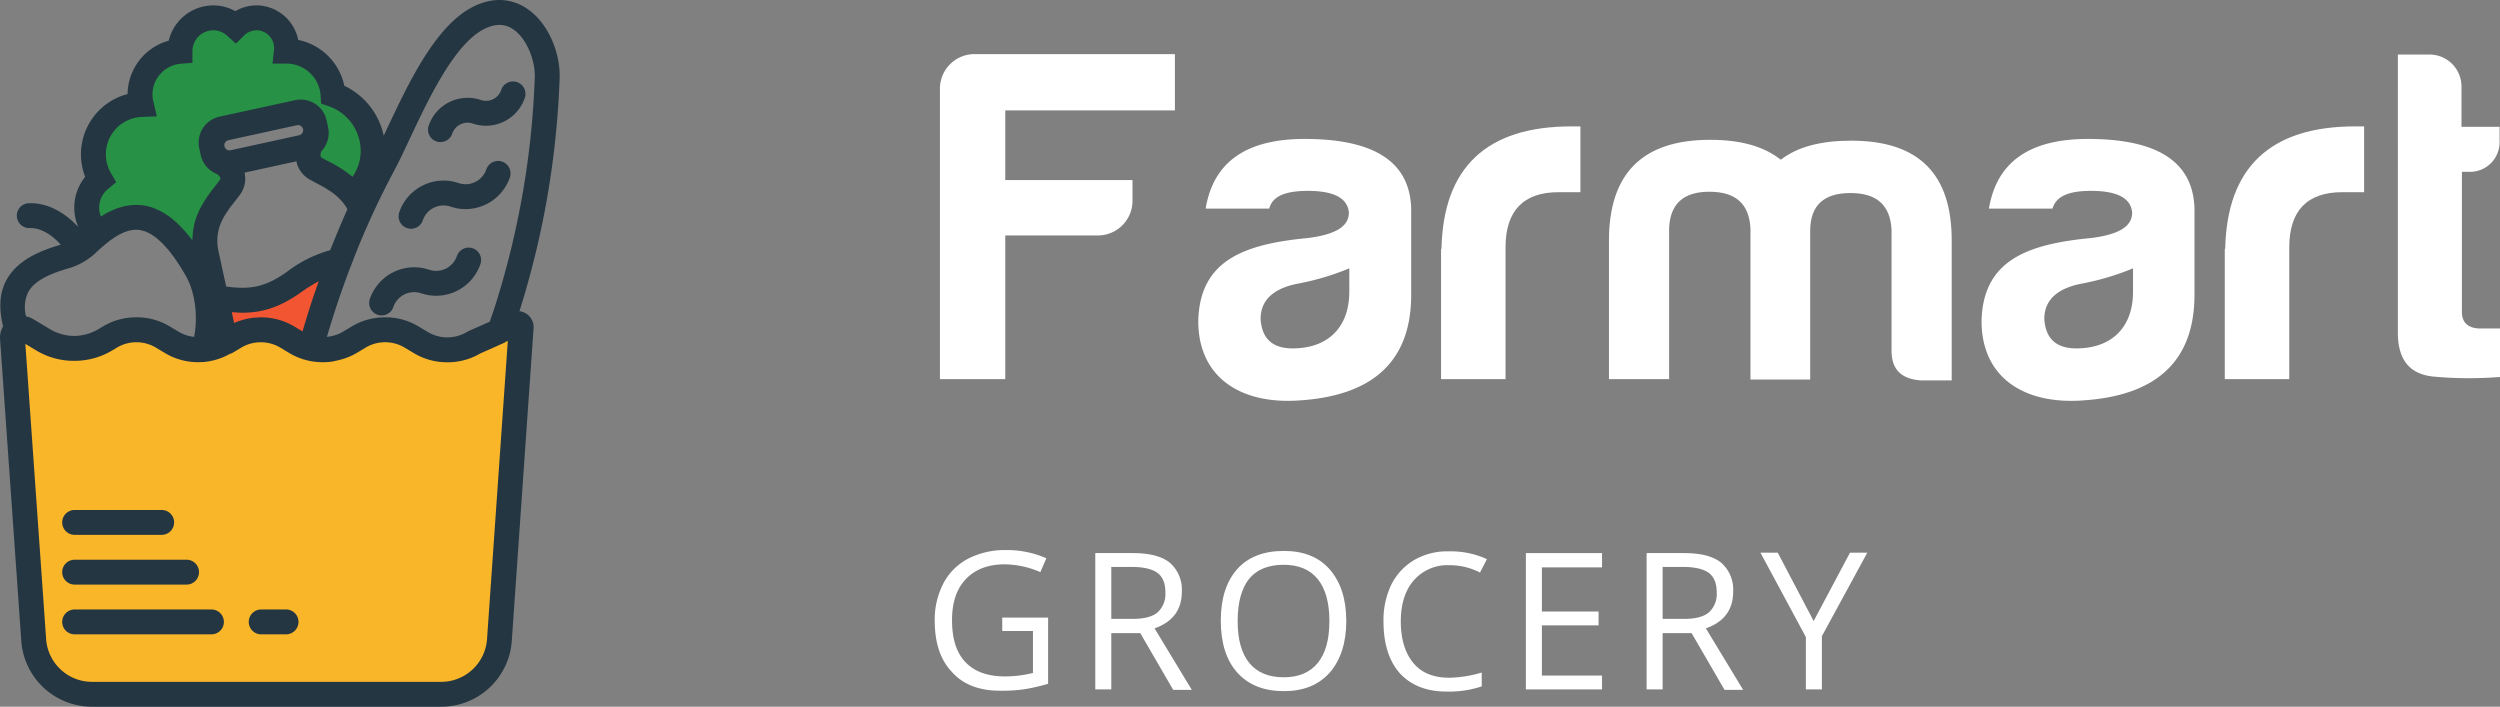 <svg id="Layer_1" data-name="Layer 1" xmlns="http://www.w3.org/2000/svg" xmlns:xlink="http://www.w3.org/1999/xlink" viewBox="0 0 577.695 163.308"><rect x="0" y="0" width="577.695" height="163.308" fill="#808080" stroke="none"/><defs><style>.cls-1{fill:none;}.cls-2{fill:#279145;}.cls-3{fill:#f15531;}.cls-4{fill:#fab629;}.cls-5{fill:#fff;}.cls-6{fill:#243642;}.cls-7{clip-path:url(#clip-path);}</style><clipPath id="clip-path" transform="translate(-0.105 -0.693)"><rect class="cls-1" x="0.105" y="0.693" width="129.331" height="163.307"/></clipPath></defs><title>fmlogo_svg_white</title><path class="cls-2" d="M21.333,52.667s-1-5.833,0-7.833A11.234,11.234,0,0,1,23,42.167s-2.833-8.833,0-12.333,9-5,9-5S32.333,18.5,34.667,16a19.385,19.385,0,0,1,6.5-4S43.333,5.667,46.5,5.167,54.333,6.5,54.333,6.5s4.333-3.006,7-1.42,5,6.92,5,6.92,5,.833,7.333,3.333a20.792,20.792,0,0,1,3.667,6.833s5.5,2,7.167,5.167S86.5,39.5,86.5,39.5L83.083,47s-5.333-5.167-8-6.25-4.25-2.75-3.75-5.25,3.5-6,1.25-7.5a7.513,7.513,0,0,0-5.25-1.083C66.667,27,51,30.833,51,30.833S47.583,32.083,48.667,35s4.639,3.667,5.028,4.75,1.028,3.167,0,4.583S48.25,49.775,47.75,53.554a51.905,51.905,0,0,0,.167,9.779h-2s-7.75-12.833-12-12.667-11.833,4.75-11.833,4.75Z" transform="translate(-0.105 -0.693)"/><path class="cls-3" d="M78.75,60.667,71.833,81s-6.5-4.583-10.667-4.25-9.833,3.75-9.833,3.75a11.439,11.439,0,0,0,0-6.5c-1.083-3.25-.75-4.5-.75-4.5s6.833,1.667,9.917.167S70.917,63.833,72.917,63,78.75,60.667,78.75,60.667Z" transform="translate(-0.105 -0.693)"/><path class="cls-4" d="M3.333,76.5S12.667,83.333,17.75,82s9.833-6,14-5.5,8.833,6.943,13.917,5.846,10.167-6.088,14.667-5.884S69.5,83.193,74.25,82.347,83.333,76.75,89.167,77s8.5,5.25,14.083,4.583,15.083-5.833,16-5.75,1.333,1.5,1.333,1.5l-1.75,25.75-2.917,41.319s.25,9.348-3.333,12.514-7.583,4.5-9.667,4.583-83.25,0-83.25,0S13.5,160,11,156.417s-3.417-6-3.667-8.417-2.917-46.75-2.917-46.75L2.833,79.083Z" transform="translate(-0.105 -0.693)"/><g id="grocery"><path class="cls-5" d="M231.6,143.4h10.7v15.3a47.034,47.034,0,0,1-5.1,1.2,35.409,35.409,0,0,1-6,.4c-4.8,0-8.5-1.4-11.1-4.3-2.7-2.8-4-6.8-4-11.9a18.196,18.196,0,0,1,2-8.6,13.623,13.623,0,0,1,5.7-5.7,18.609,18.609,0,0,1,8.7-2,22.574,22.574,0,0,1,9.4,1.9l-1.4,3.2a20.983,20.983,0,0,0-8.2-1.8c-3.8,0-6.8,1.1-9,3.4s-3.2,5.5-3.2,9.5c0,4.3,1,7.5,3.1,9.7s5.1,3.3,9.2,3.3a27.362,27.362,0,0,0,6.4-.8v-9.7h-7.1v-3.1Z" transform="translate(-0.105 -0.693)"/><path class="cls-5" d="M256.9,146.9V160h-3.7V128.5h8.6c3.9,0,6.7.7,8.6,2.2a8.234,8.234,0,0,1,2.8,6.7c0,4.2-2.1,7-6.3,8.5l8.6,14.2h-4.3L263.6,147h-6.7Zm0-3.2h5q3.9,0,5.7-1.5a5.739,5.739,0,0,0,1.8-4.6q0-3.15-1.8-4.5c-1.2-.9-3.2-1.4-5.9-1.4h-4.8v12Z" transform="translate(-0.105 -0.693)"/><path class="cls-5" d="M311.2,144.2c0,5-1.3,9-3.8,11.9-2.6,2.9-6.1,4.3-10.6,4.3-4.6,0-8.2-1.4-10.8-4.3-2.5-2.8-3.8-6.8-3.8-12,0-5.1,1.3-9.1,3.8-11.9s6.1-4.2,10.8-4.2c4.5,0,8.1,1.4,10.6,4.3S311.2,139.1,311.2,144.2Zm-25.1,0c0,4.3.9,7.5,2.7,9.7s4.5,3.3,7.9,3.3c3.5,0,6.1-1.1,7.9-3.3s2.7-5.4,2.7-9.7c0-4.2-.9-7.5-2.7-9.7s-4.4-3.3-7.9-3.3-6.2,1.1-8,3.3C287,136.7,286.1,139.9,286.1,144.2Z" transform="translate(-0.105 -0.693)"/><path class="cls-5" d="M335,131.3a10.291,10.291,0,0,0-8.2,3.5c-2,2.3-3,5.5-3,9.5,0,4.1,1,7.3,2.9,9.6s4.7,3.4,8.3,3.4a27.655,27.655,0,0,0,7.5-1.2v3.2a23.856,23.856,0,0,1-8.1,1.2q-6.9,0-10.8-4.2c-2.5-2.8-3.8-6.8-3.8-12a18.995,18.995,0,0,1,1.8-8.5,13.863,13.863,0,0,1,5.3-5.7,15.229,15.229,0,0,1,8.1-2,19.886,19.886,0,0,1,8.7,1.8l-1.6,3.1A15.144,15.144,0,0,0,335,131.3Z" transform="translate(-0.105 -0.693)"/><path class="cls-5" d="M370.3,160H352.7V128.5h17.6v3.3H356.4V142h13.1v3.2H356.4v11.6h13.9Z" transform="translate(-0.105 -0.693)"/><path class="cls-5" d="M384.3,146.9V160h-3.7V128.5h8.6c3.9,0,6.7.7,8.6,2.2a8.234,8.234,0,0,1,2.8,6.7c0,4.2-2.1,7-6.3,8.5l8.6,14.2h-4.3L391,147h-6.7Zm0-3.2h5q3.9,0,5.7-1.5a5.739,5.739,0,0,0,1.8-4.6q0-3.15-1.8-4.5c-1.2-.9-3.2-1.4-5.9-1.4h-4.8v12Z" transform="translate(-0.105 -0.693)"/><path class="cls-5" d="M419.2,144.2l8.4-15.8h4l-10.5,19.3V160h-3.7V147.9l-10.5-19.5h4Z" transform="translate(-0.105 -0.693)"/></g><g id="Farmart"><path class="cls-5" d="M253.7,55.1H232.4V88.3H217.3v-67a7.988,7.988,0,0,1,7.7-8.1h46.6v13H232.4V42.3h29.4v5A8.005,8.005,0,0,1,253.7,55.1Z" transform="translate(-0.105 -0.693)"/><path class="cls-5" d="M293.4,48.9H278.7c1.8-10.8,9.4-16.1,22.9-16.1,16.1,0,24.3,5.3,24.6,16.1V68.8c0,16.1-9.7,23.3-25.5,24.4-14,1.1-23.7-5.4-23.7-18.3.3-14,10.5-17.8,25.3-19.2,6.3-.8,9.5-2.6,9.5-5.9-.3-3.3-3.4-5-9.5-5C297,44.8,294.1,46.1,293.4,48.9Zm18.5,19.2V62.7a59.746,59.746,0,0,1-11.7,3.5c-5.9,1.1-8.8,3.9-8.8,8.2.3,4.6,2.8,6.8,7.4,6.8C306.9,81.2,311.9,76.4,311.9,68.1Z" transform="translate(-0.105 -0.693)"/><path class="cls-5" d="M333.2,58.2c.4-18.9,10.5-28.3,30-28.3h2.1V45.1h-5c-8.2,0-12.3,4.3-12.3,12.8V88.3H333.1V58.2Z" transform="translate(-0.105 -0.693)"/><path class="cls-5" d="M385.8,53.5V88.3H371.9v-32c0-15.6,7.8-23.3,23.4-23.3,7,0,12.4,1.5,16.3,4.6,3.9-3,9.3-4.4,16.3-4.4,15.6,0,23.3,7.7,23.2,23.3V88.6H444c-4.5-.3-6.8-2.5-6.8-6.8v-28c-.3-5.7-3.4-8.5-9.5-8.5s-9.2,2.8-9.3,8.5V88.4H404.6V53.5c-.3-5.7-3.4-8.5-9.5-8.5S386,47.9,385.8,53.5Z" transform="translate(-0.105 -0.693)"/><path class="cls-5" d="M474.4,48.9H459.7c1.8-10.8,9.4-16.1,22.9-16.1,16.1,0,24.3,5.3,24.6,16.1V68.8c0,16.1-9.7,23.3-25.5,24.4-14,1.1-23.7-5.4-23.7-18.3.3-14,10.5-17.8,25.3-19.2,6.3-.8,9.5-2.6,9.5-5.9-.3-3.3-3.4-5-9.5-5C478,44.8,475.2,46.1,474.4,48.9ZM493,68.1V62.7a59.746,59.746,0,0,1-11.7,3.5c-5.9,1.1-8.8,3.9-8.8,8.2.3,4.6,2.8,6.8,7.4,6.8C488,81.2,493,76.4,493,68.1Z" transform="translate(-0.105 -0.693)"/><path class="cls-5" d="M514.3,58.2c.4-18.9,10.5-28.3,30-28.3h2.1V45.1h-5c-8.2,0-12.3,4.3-12.3,12.8V88.3H514.2V58.2Z" transform="translate(-0.105 -0.693)"/><path class="cls-5" d="M570.6,40.4H569V72.8c0,2.4,1.4,3.8,4.3,3.8h4.5V87.8a89.561,89.561,0,0,1-15.5-.1c-5.5-.6-8.2-4-8.1-10.5V13.3h7.6a7.391,7.391,0,0,1,7.1,7.4V30h8.8v3.2A6.851,6.851,0,0,1,570.6,40.4Z" transform="translate(-0.105 -0.693)"/></g><g id="Icon"><path class="cls-6" d="M87.363,73.428a2.877,2.877,0,0,0,3.646-1.799,5.068,5.068,0,0,1,6.413-3.162,10.822,10.822,0,0,0,13.704-6.76,2.873,2.873,0,1,0-5.442-1.848,5.064,5.064,0,0,1-6.416,3.162,10.834,10.834,0,0,0-13.701,6.76,2.878,2.878,0,0,0,1.796,3.647Z" transform="translate(-0.105 -0.693)"/><path class="cls-6" d="M94.163,53.401a2.872,2.872,0,0,0,3.646-1.799,5.05,5.05,0,0,1,6.413-3.16,10.825,10.825,0,0,0,13.704-6.763,2.873,2.873,0,1,0-5.442-1.848,5.057,5.057,0,0,1-6.413,3.164A10.804,10.804,0,0,0,92.367,49.754a2.873,2.873,0,0,0,1.796,3.647Z" transform="translate(-0.105 -0.693)"/><g class="cls-7"><path class="cls-6" d="M100.958,33.376a2.881,2.881,0,0,0,3.649-1.799,3.739,3.739,0,0,1,4.735-2.337,9.48,9.48,0,0,0,12.032-5.929,2.875,2.875,0,1,0-5.445-1.848,3.726,3.726,0,0,1-4.737,2.331,9.507,9.507,0,0,0-12.029,5.932,2.879,2.879,0,0,0,1.796,3.65Z" transform="translate(-0.105 -0.693)"/><path class="cls-6" d="M102.044,158.253H21.367a10.639,10.639,0,0,1-10.62-10.143L5.966,80.164l2.499,1.5a16.866,16.866,0,0,0,8.789,2.408,16.856,16.856,0,0,0,8.789-2.408l.998-.598a8.813,8.813,0,0,1,9.17,0l2.049,1.231a14.788,14.788,0,0,0,8.432,2.064c.258-.011.516-.011.779-.036.031-.003.06-.02.094-.022a14.811,14.811,0,0,0,5.665-1.85,2.65,2.65,0,0,0,.499-.156l2.05-1.231a8.813,8.813,0,0,1,9.171,0l2.047,1.231a14.864,14.864,0,0,0,7.031,2.078c.051.003.101.008.149.008a14.745,14.745,0,0,0,2.512-.118c.477-.062.94-.182,1.409-.288.227-.055.455-.104.679-.17a14.722,14.722,0,0,0,3.691-1.514l2.049-1.231a8.809,8.809,0,0,1,9.169,0l2.049,1.231a14.834,14.834,0,0,0,7.701,2.109c.042,0,.087.008.132.008a14.831,14.831,0,0,0,7.48-2.023l5.638-2.505a3.104,3.104,0,0,0,.32-.227l.441-.195-4.785,68.706a10.63,10.63,0,0,1-10.617,10.087ZM6.609,68.217c1.217-2.29,4.168-4.038,9.293-5.504a15.515,15.515,0,0,0,6.426-3.688c.818-.784,1.586-1.448,2.328-2.052,2.315-1.882,4.314-2.905,6.121-3.138.041-.005.08-.013.121-.015a5.871,5.871,0,0,1,1.664.049c.14.027.283.074.428.112a5.985,5.985,0,0,1,.799.238c.172.066.345.167.52.247a8.072,8.072,0,0,1,.747.383c.196.118.391.269.587.404.233.164.466.315.702.504.219.175.436.387.655.587.219.198.436.379.655.601.241.244.485.528.73.801.198.222.397.425.598.663.274.329.549.702.825,1.064.175.23.348.436.523.681.313.436.629.923.944,1.406.139.212.279.401.417.62q.686,1.082,1.379,2.306c2.116,3.733,2.817,9.248,1.897,14.05-.153-.014-.302-.036-.455-.06a8.936,8.936,0,0,1-3.108-1.112l-2.05-1.231a14.822,14.822,0,0,0-7.638-2.12c-.033,0-.063.006-.098.006a14.793,14.793,0,0,0-7.736,2.115l-.998.598A11.155,11.155,0,0,1,17.248,78.32a11.1,11.1,0,0,1-5.636-1.587L7.747,74.41l-.003-.003a4.926,4.926,0,0,0-1.621-.612,8.264,8.264,0,0,1,.486-5.578Zm18.466-23.863,1.882-1.552-1.221-2.106A8.641,8.641,0,0,1,32.868,27.72l3.489-.146-.812-3.397a7.037,7.037,0,0,1-.208-1.66,7.155,7.155,0,0,1,6.582-7.102l2.655-.2v-2.86a4.828,4.828,0,0,1,4.82-4.662,4.737,4.737,0,0,1,3.209,1.259L54.618,10.769l1.931-1.908a4.074,4.074,0,0,1,3.354-1.138,4.147,4.147,0,0,1,3.38,2.926,3.759,3.759,0,0,1,.135,1.527l-.335,3.209h3.236a7.915,7.915,0,0,1,7.87,7.349l.129,1.889,1.785.626a10.957,10.957,0,0,1,7.345,10.585,10.385,10.385,0,0,1-1.886,5.704,30.425,30.425,0,0,0-5.737-3.65c-.452-.238-.887-.469-1.327-.713a.633.633,0,0,1-.326-.491,1.642,1.642,0,0,1,.402-1.276,6.178,6.178,0,0,0,1.35-5.309l-.348-1.583a6.127,6.127,0,0,0-7.292-4.676l-.769.169c-.008.004-.017,0-.025.004l-8.437,1.844-8.23,1.796a6.135,6.135,0,0,0-4.676,7.294l.172.781v.009a.055.055,0,0,1,.003.013l.168.779a6.114,6.114,0,0,0,3.556,4.301,1.749,1.749,0,0,1,.951.929c.074.212.031.321-.136.598V42.36c-.284.382-.591.77-.905,1.169-.316.403-.643.825-.977,1.263-.112.146-.219.299-.331.447-.239.324-.477.655-.713,1.001-.129.186-.253.379-.379.574-.217.337-.428.684-.634,1.041-.121.206-.238.411-.354.626-.216.403-.411.825-.603,1.256-.084.184-.173.359-.247.551a16.02,16.02,0,0,0-.657,1.972c-.028.11-.039.227-.064.34a15.443,15.443,0,0,0-.323,1.824c-.028.254-.034.518-.052.779-.022.34-.066.662-.066,1.014l-.034-.042c-.041-.052-.081-.098-.118-.15-.501-.658-1-1.264-1.504-1.84-.157-.181-.319-.355-.48-.528-.422-.458-.845-.885-1.27-1.288-.138-.129-.275-.27-.417-.396a19.773,19.773,0,0,0-1.621-1.311c-.151-.11-.307-.202-.459-.304-.408-.274-.817-.526-1.231-.751-.2-.11-.4-.216-.604-.313a12.168,12.168,0,0,0-1.294-.543c-.143-.052-.288-.121-.431-.167a11.684,11.684,0,0,0-1.423-.359c-.055-.011-.109-.006-.163-.014-.098-.018-.194-.055-.291-.069-.334-.049-.65-.03-.978-.052-.229-.015-.456-.063-.686-.063-.069,0-.14.017-.213.017a11.459,11.459,0,0,0-1.309.112c-.216.028-.432.046-.647.086a13.511,13.511,0,0,0-1.659.419c-.083.027-.164.046-.247.074a18.046,18.046,0,0,0-4.058,2.004,5.485,5.485,0,0,1-.4-2.057,5.596,5.596,0,0,1,2.053-4.329ZM52.844,33.1,61.28,31.254l7.458-1.632a1.249,1.249,0,0,1,.224-.022,1.21,1.21,0,0,1,1.17.933,1.202,1.202,0,0,1-.906,1.415L53.351,35.422A1.189,1.189,0,0,1,52.844,33.1Zm20.912,32.586c-.264.749-.528,1.497-.783,2.249-.182.54-.382,1.072-.558,1.615q-1.268,3.837-2.4,7.736l-1.911-1.144a14.845,14.845,0,0,0-7.64-2.12c-.035,0-.071.005-.107.005-.305-.005-.606.028-.908.046-.219.014-.439.02-.658.042A14.766,14.766,0,0,0,54.21,75.333l-.549-2.515c.828.069,1.653.138,2.426.138,5.011,0,9.047-1.492,13.686-4.791a35.054,35.054,0,0,1,3.983-2.48Zm-7.314-2.205C61.705,66.846,58.18,67.74,52.369,66.898l-1.744-7.987c-1.184-5.4,1.381-8.67,3.862-11.834.337-.431.664-.85.974-1.259a.015.015,0,0,1,.005-.011,7.221,7.221,0,0,0,.592-.929,6.155,6.155,0,0,0,.546-4.286L68.6,37.969a6.741,6.741,0,0,0,.303,1.072,6.459,6.459,0,0,0,2.835,3.176c.438.241.895.482,1.364.732.39.204.777.417,1.167.629.188.101.376.202.564.304.342.194.674.406,1.005.616.286.175.567.356.842.549.32.222.623.466.929.713.267.217.522.456.777.7.272.268.542.54.791.839a9.857,9.857,0,0,1,1.215,1.736c-1.218,2.69-2.363,5.435-3.474,8.202-.171.429-.356.846-.525,1.274a29.31,29.31,0,0,0-9.952,4.969ZM91.124,40.259c1.137-2.125,2.38-4.757,3.693-7.547,4.319-9.173,10.238-21.736,17.086-25.27,2.501-1.288,4.654-1.313,6.584-.11,3.332,2.092,5.293,7.372,5.198,11.068a196.906,196.906,0,0,1-9.228,53.15c-.188.602-.601,1.814-1.19,3.479L108.37,77.204a2.75,2.75,0,0,0-.311.164,8.826,8.826,0,0,1-9.169,0L96.84,76.138a14.83,14.83,0,0,0-7.639-2.12c-.031,0-.065.006-.098.006a14.8,14.8,0,0,0-7.737,2.115l-2.046,1.231a9.017,9.017,0,0,1-3.677,1.16c.07-.25.155-.494.23-.741.786-2.676,1.631-5.314,2.518-7.933.334-.994.685-1.983,1.035-2.968q1.107-3.117,2.313-6.168c.354-.912.702-1.831,1.072-2.733a190.927,190.927,0,0,1,8.313-17.727Zm27.263,108.252,5.013-71.927c0-.018.006-.035.006-.052a3.719,3.719,0,0,0-3.267-3.929,202.284,202.284,0,0,0,9.293-54.054c.14-5.446-2.52-12.717-7.887-16.082-2.576-1.618-6.795-2.953-12.273-.133-8.582,4.429-14.723,17.457-19.655,27.93-.283.603-.561,1.193-.839,1.776A16.636,16.636,0,0,0,79.67,20.509,13.705,13.705,0,0,0,69.013,9.913a8.29,8.29,0,0,0-.219-.888,9.909,9.909,0,0,0-8.215-7.012A9.773,9.773,0,0,0,54.472,3.268a10.427,10.427,0,0,0-5.081-1.325,10.588,10.588,0,0,0-10.292,8.15,12.95,12.95,0,0,0-9.513,12.332,14.393,14.393,0,0,0-9.801,19.135A11.305,11.305,0,0,0,18.208,53.178c-2.871-3.133-6.911-5.693-11.45-5.527a2.875,2.875,0,0,0,.086,5.748c.098.003.187-.006.279-.006,2.693,0,5.196,1.782,7.018,3.852C9.583,58.557,4.088,60.696,1.524,65.53-.018,68.447-.199,72.024.83,76.123a4.987,4.987,0,0,0-.719,2.825l4.892,69.512a16.368,16.368,0,0,0,16.326,15.54h80.732a16.36,16.36,0,0,0,16.326-15.49Z" transform="translate(-0.105 -0.693)"/></g><path class="cls-6" d="M17.352,124.284H37.47a2.874,2.874,0,1,0,0-5.748H17.352a2.874,2.874,0,1,0,0,5.748Z" transform="translate(-0.105 -0.693)"/><path class="cls-6" d="M17.352,135.78H43.218a2.874,2.874,0,1,0,0-5.748H17.352a2.874,2.874,0,1,0,0,5.748Z" transform="translate(-0.105 -0.693)"/><path class="cls-6" d="M48.965,141.528H17.352a2.874,2.874,0,1,0,0,5.748H48.965a2.874,2.874,0,1,0,0-5.748Z" transform="translate(-0.105 -0.693)"/><path class="cls-6" d="M66.209,141.528h-5.748a2.874,2.874,0,0,0,0,5.748h5.748a2.874,2.874,0,0,0,0-5.748Z" transform="translate(-0.105 -0.693)"/></g></svg>